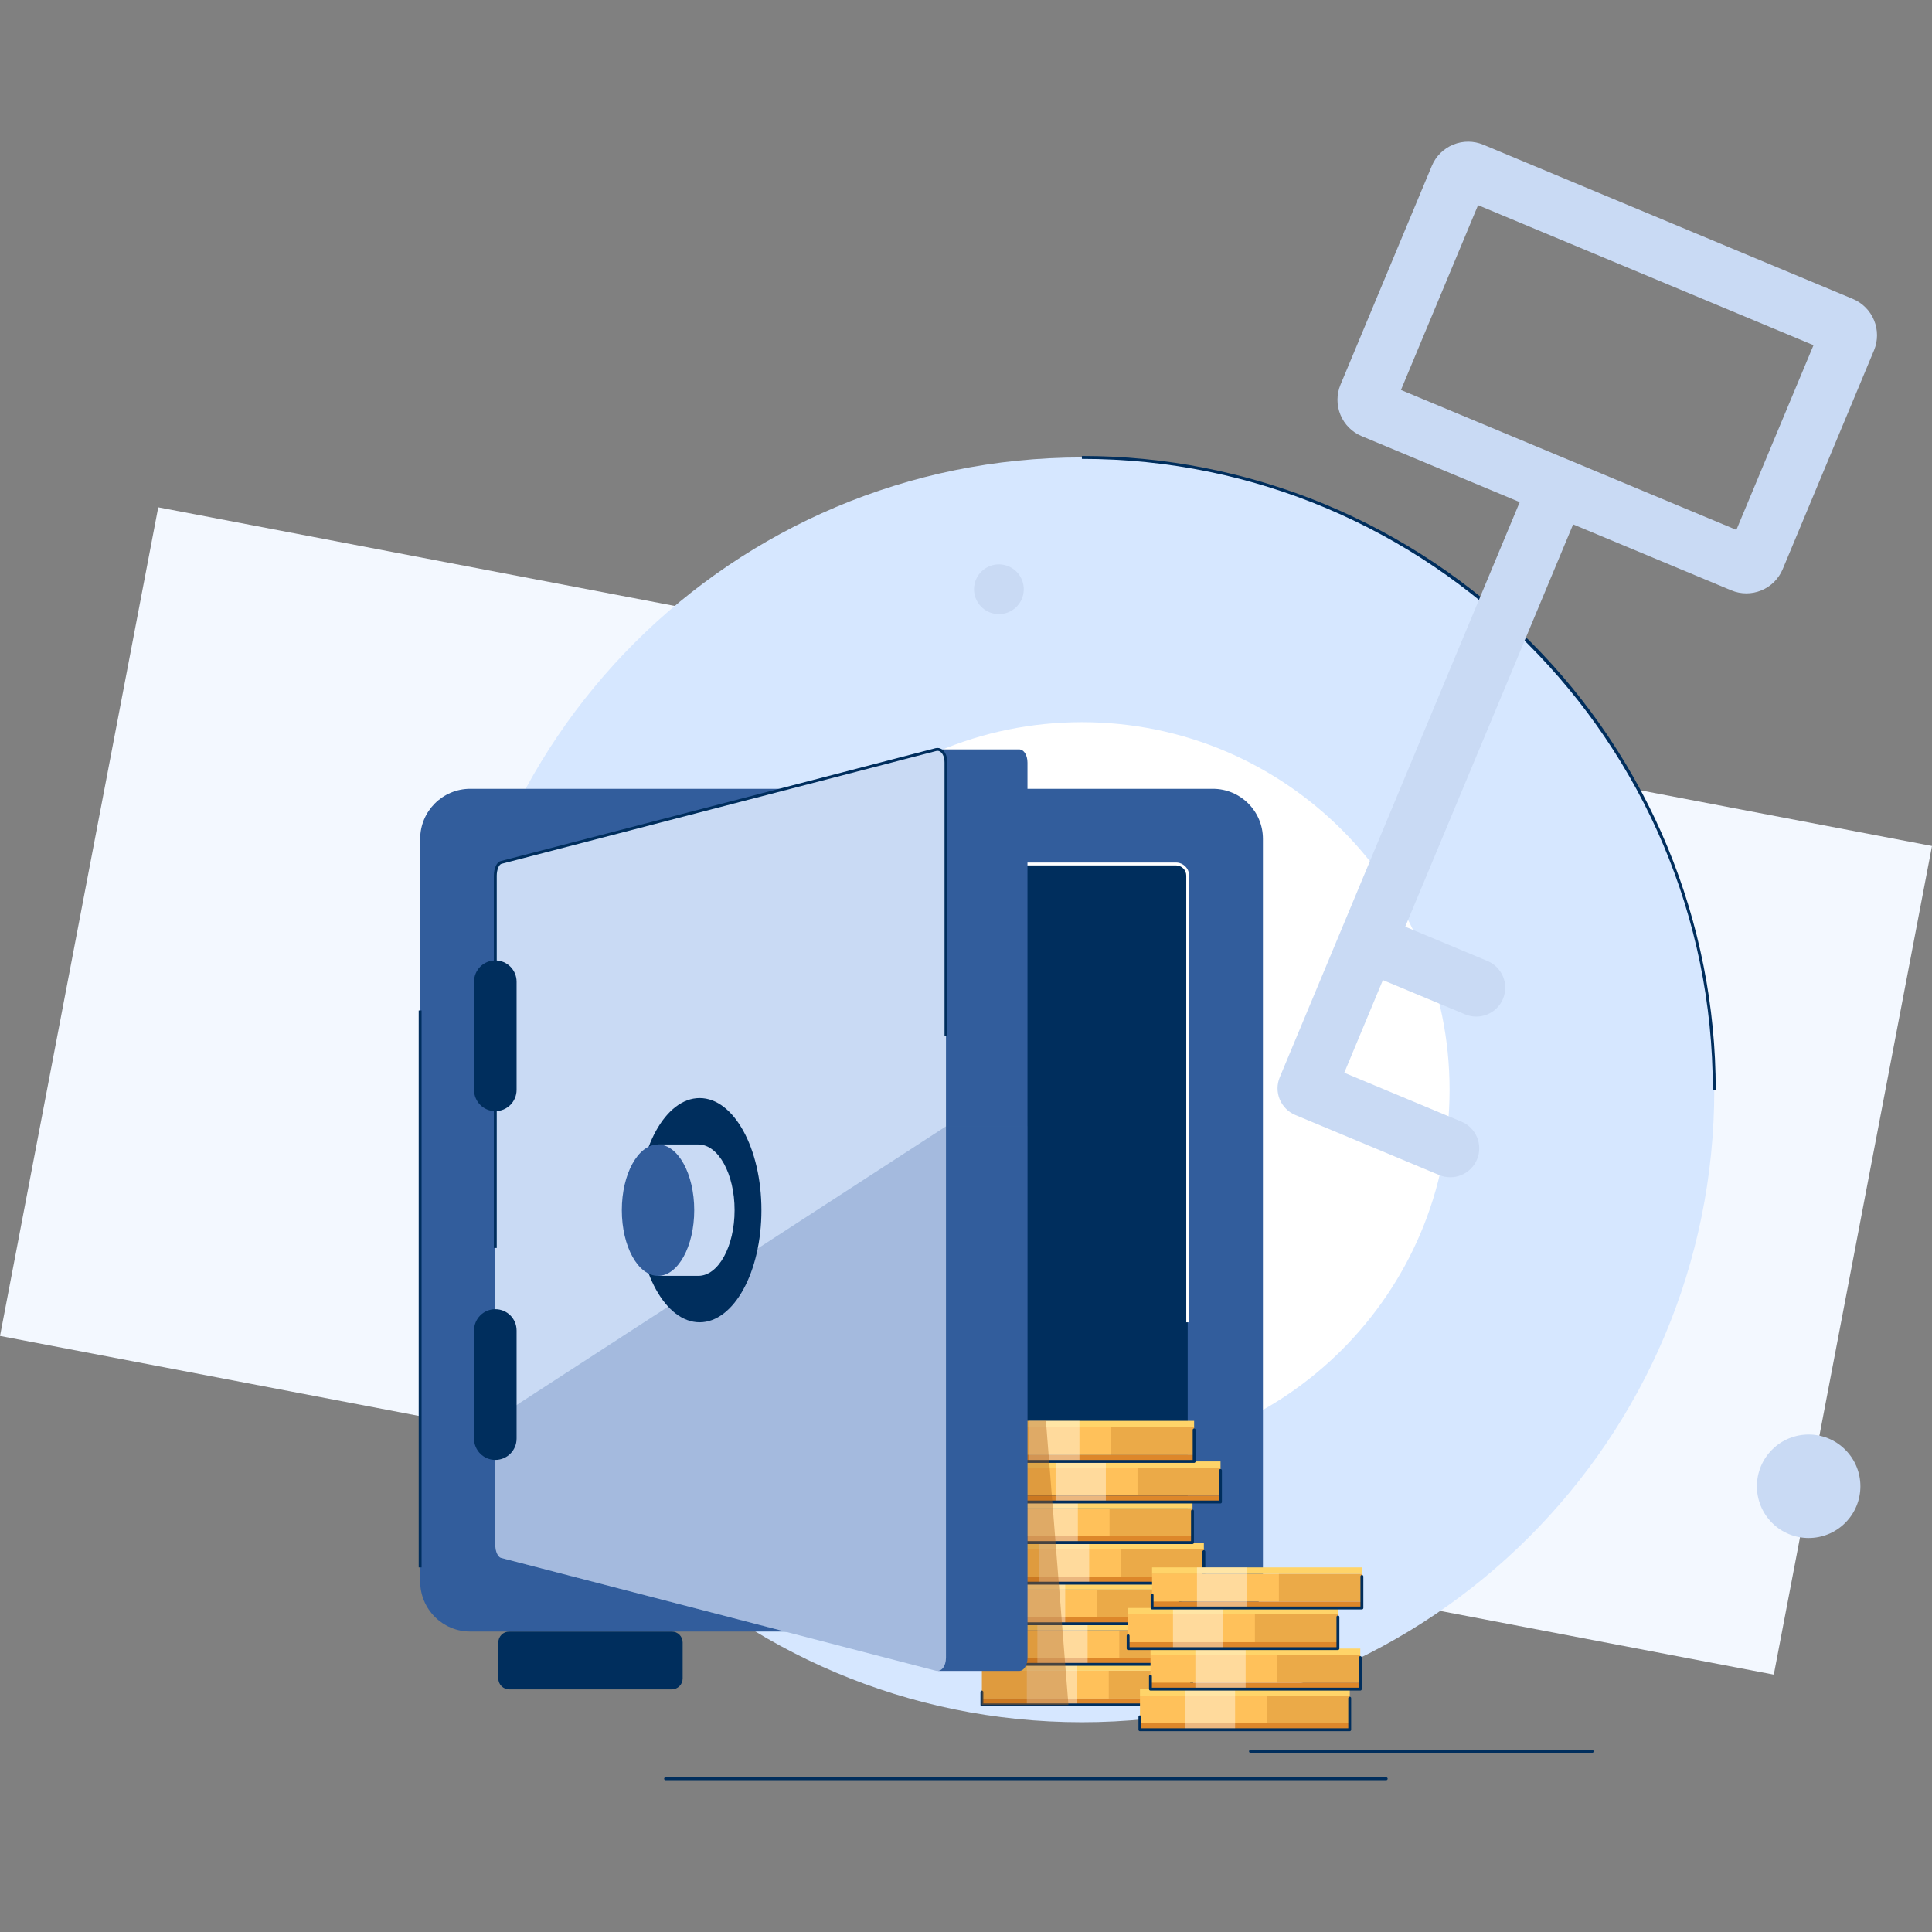 <svg width="96" height="96" viewBox="0 0 96 96" fill="none" xmlns="http://www.w3.org/2000/svg">
<rect x="0" y="0" width="96" height="96" fill="#808080" stroke="none"/>
<g clip-path="url(#clip0_2620_28601)">
<path d="M96 42.037L7.863 25.208L0.001 66.382L88.139 83.211L96 42.037Z" fill="#F3F8FF"/>
<path d="M53.759 85.576C71.114 85.576 85.182 71.507 85.182 54.153C85.182 36.799 71.114 22.73 53.759 22.73C36.404 22.73 22.336 36.799 22.336 54.153C22.336 71.507 36.404 85.576 53.759 85.576Z" fill="#D6E7FF"/>
<path d="M85.253 54.153H85.109C85.109 36.866 71.045 22.802 53.758 22.802V22.658C57.895 22.655 61.992 23.467 65.815 25.048C69.637 26.63 73.111 28.95 76.036 31.875C78.961 34.8 81.281 38.273 82.862 42.096C84.444 45.919 85.256 50.016 85.253 54.153Z" fill="#002E5D"/>
<path d="M53.761 72.422C63.85 72.422 72.029 64.243 72.029 54.153C72.029 44.063 63.85 35.884 53.761 35.884C43.671 35.884 35.492 44.063 35.492 54.153C35.492 64.243 43.671 72.422 53.761 72.422Z" fill="white"/>
<path d="M92.066 14.853L73.703 7.19C73.224 6.991 72.687 6.99 72.208 7.187C71.728 7.384 71.347 7.763 71.147 8.241L66.608 19.118C66.409 19.596 66.409 20.133 66.606 20.612C66.802 21.091 67.181 21.472 67.659 21.672L75.514 24.95L63.592 53.525C63.519 53.699 63.481 53.885 63.48 54.074C63.48 54.263 63.517 54.45 63.588 54.624C63.66 54.799 63.766 54.957 63.899 55.091C64.032 55.225 64.19 55.331 64.364 55.403L71.512 58.386C71.864 58.533 72.26 58.534 72.612 58.389C72.965 58.244 73.245 57.964 73.392 57.612C73.539 57.261 73.54 56.865 73.394 56.512C73.249 56.16 72.97 55.879 72.618 55.733L66.796 53.304L68.715 48.7L72.803 50.404C73.155 50.55 73.551 50.551 73.903 50.406C74.256 50.261 74.537 49.982 74.683 49.63C74.83 49.278 74.831 48.882 74.686 48.529C74.54 48.177 74.261 47.896 73.909 47.75L69.826 46.046L78.168 26.056L86.025 29.334C86.503 29.533 87.041 29.534 87.52 29.337C87.999 29.14 88.381 28.761 88.581 28.283L93.12 17.406C93.318 16.928 93.318 16.39 93.12 15.912C92.923 15.433 92.544 15.052 92.066 14.853ZM86.28 26.329L69.613 19.377L73.444 10.195L90.112 17.153L86.28 26.329Z" fill="#C9DAF4"/>
<path d="M33.379 81.07H25.303C25.004 81.07 24.762 81.312 24.762 81.612V83.403C24.762 83.702 25.004 83.944 25.303 83.944H33.379C33.678 83.944 33.921 83.702 33.921 83.403V81.612C33.921 81.312 33.678 81.07 33.379 81.07Z" fill="#002E5D"/>
<path d="M60.267 39.195H23.366C21.992 39.195 20.879 40.309 20.879 41.682V78.583C20.879 79.957 21.992 81.07 23.366 81.07H60.267C61.64 81.07 62.754 79.957 62.754 78.583V41.682C62.754 40.309 61.64 39.195 60.267 39.195Z" fill="#325D9C"/>
<path d="M59.016 76.753V43.513C59.016 43.191 58.755 42.93 58.432 42.93H25.193C24.871 42.93 24.61 43.191 24.61 43.513V76.753C24.61 77.075 24.871 77.336 25.193 77.336H58.432C58.755 77.336 59.016 77.075 59.016 76.753Z" fill="#002E5D"/>
<path d="M59.089 65.704H58.945V43.513C58.945 43.377 58.891 43.248 58.796 43.152C58.7 43.056 58.57 43.002 58.434 43.002H44.023V42.859H58.434C58.608 42.859 58.774 42.928 58.897 43.051C59.02 43.174 59.089 43.34 59.089 43.514V65.704Z" fill="white"/>
<path d="M59.218 83.017H48.793V84.4H59.218V83.017Z" fill="#FFC15A"/>
<g style="mix-blend-mode:multiply" opacity="0.25">
<path d="M59.217 83.017H55.094V84.4H59.217V83.017Z" fill="#AF6215"/>
</g>
<path d="M59.218 82.7H48.793V83.016H59.218V82.7Z" fill="#FFD469"/>
<path d="M59.218 84.4H48.793V84.716H59.218V84.4Z" fill="#DD872A"/>
<path opacity="0.4" d="M53.52 82.7H51.023V84.716H53.52V82.7Z" fill="white"/>
<path d="M59.216 84.788H48.791C48.772 84.788 48.753 84.78 48.74 84.767C48.726 84.753 48.719 84.735 48.719 84.716V84.076C48.719 84.057 48.726 84.039 48.74 84.025C48.753 84.012 48.772 84.004 48.791 84.004C48.809 84.004 48.828 84.012 48.841 84.025C48.855 84.039 48.862 84.057 48.862 84.076V84.645H59.143V83.149C59.143 83.13 59.151 83.112 59.164 83.099C59.178 83.085 59.196 83.078 59.215 83.078C59.234 83.078 59.252 83.085 59.266 83.099C59.279 83.112 59.287 83.13 59.287 83.149V84.717C59.286 84.735 59.279 84.753 59.266 84.767C59.252 84.78 59.234 84.787 59.216 84.788Z" fill="#002E5D"/>
<path d="M59.742 81H49.316V82.383H59.742V81Z" fill="#FFC15A"/>
<g style="mix-blend-mode:multiply" opacity="0.25">
<path d="M59.74 81H55.617V82.383H59.74V81Z" fill="#AF6215"/>
</g>
<path d="M59.742 80.683H49.316V81H59.742V80.683Z" fill="#FFD469"/>
<path d="M59.742 82.383H49.316V82.7H59.742V82.383Z" fill="#DD872A"/>
<path opacity="0.4" d="M54.043 80.683H51.547V82.7H54.043V80.683Z" fill="white"/>
<path d="M59.739 82.772H49.314C49.295 82.772 49.277 82.764 49.263 82.751C49.25 82.737 49.242 82.719 49.242 82.7V82.059C49.242 82.04 49.25 82.022 49.263 82.009C49.277 81.995 49.295 81.988 49.314 81.988C49.333 81.988 49.351 81.995 49.365 82.009C49.378 82.022 49.386 82.04 49.386 82.059V82.628H59.667V81.135C59.667 81.116 59.675 81.098 59.688 81.085C59.702 81.071 59.72 81.064 59.739 81.064C59.758 81.064 59.776 81.071 59.79 81.085C59.803 81.098 59.811 81.116 59.811 81.135V82.703C59.81 82.721 59.802 82.739 59.789 82.752C59.775 82.764 59.758 82.772 59.739 82.772Z" fill="#002E5D"/>
<path d="M58.628 78.983H48.203V80.367H58.628V78.983Z" fill="#FFC15A"/>
<g style="mix-blend-mode:multiply" opacity="0.25">
<path d="M58.627 78.983H54.504V80.366H58.627V78.983Z" fill="#AF6215"/>
</g>
<path d="M58.628 78.667H48.203V78.984H58.628V78.667Z" fill="#FFD469"/>
<path d="M58.628 80.367H48.203V80.683H58.628V80.367Z" fill="#DD872A"/>
<path opacity="0.4" d="M52.93 78.667H50.434V80.683H52.93V78.667Z" fill="white"/>
<path d="M58.63 80.755H48.205C48.185 80.755 48.167 80.748 48.154 80.734C48.14 80.721 48.133 80.703 48.133 80.683V80.042C48.133 80.023 48.14 80.005 48.154 79.992C48.167 79.978 48.185 79.971 48.205 79.971C48.224 79.971 48.242 79.978 48.255 79.992C48.269 80.005 48.276 80.023 48.276 80.042V80.612H58.558V79.116C58.558 79.097 58.566 79.079 58.579 79.065C58.592 79.052 58.611 79.044 58.63 79.044C58.649 79.044 58.667 79.052 58.68 79.065C58.694 79.079 58.701 79.097 58.701 79.116V80.683C58.701 80.703 58.694 80.721 58.68 80.734C58.667 80.748 58.649 80.755 58.63 80.755Z" fill="#002E5D"/>
<path d="M59.82 76.967H49.395V78.35H59.82V76.967Z" fill="#FFC15A"/>
<g style="mix-blend-mode:multiply" opacity="0.25">
<path d="M59.818 76.967H55.695V78.35H59.818V76.967Z" fill="#AF6215"/>
</g>
<path d="M59.82 76.65H49.395V76.967H59.82V76.65Z" fill="#FFD469"/>
<path d="M59.82 78.35H49.395V78.666H59.82V78.35Z" fill="#DD872A"/>
<path opacity="0.4" d="M54.121 76.65H51.625V78.666H54.121V76.65Z" fill="white"/>
<path d="M59.819 78.739H49.396C49.377 78.739 49.359 78.731 49.345 78.718C49.332 78.704 49.324 78.686 49.324 78.667V78.026C49.324 78.007 49.332 77.989 49.345 77.975C49.359 77.962 49.377 77.954 49.396 77.954C49.415 77.954 49.433 77.962 49.447 77.975C49.46 77.989 49.468 78.007 49.468 78.026V78.595H59.747V77.099C59.747 77.08 59.755 77.062 59.768 77.048C59.782 77.035 59.8 77.027 59.819 77.027C59.838 77.027 59.856 77.035 59.87 77.048C59.883 77.062 59.891 77.08 59.891 77.099V78.667C59.891 78.686 59.883 78.704 59.87 78.718C59.856 78.731 59.838 78.739 59.819 78.739Z" fill="#002E5D"/>
<path d="M59.256 74.951H48.832V76.334H59.256V74.951Z" fill="#FFC15A"/>
<g style="mix-blend-mode:multiply" opacity="0.25">
<path d="M59.256 74.951H55.133V76.334H59.256V74.951Z" fill="#AF6215"/>
</g>
<path d="M59.256 74.635H48.832V74.951H59.256V74.635Z" fill="#FFD469"/>
<path d="M59.256 76.334H48.832V76.65H59.256V76.334Z" fill="#DD872A"/>
<path opacity="0.4" d="M53.559 74.634H51.062V76.65H53.559V74.634Z" fill="white"/>
<path d="M59.254 76.722H48.83C48.81 76.722 48.792 76.714 48.779 76.701C48.765 76.687 48.758 76.669 48.758 76.65V76.01C48.758 75.99 48.765 75.972 48.779 75.959C48.792 75.945 48.81 75.938 48.83 75.938C48.849 75.938 48.867 75.945 48.88 75.959C48.894 75.972 48.901 75.99 48.901 76.01V76.578H59.182V75.083C59.182 75.064 59.19 75.045 59.203 75.032C59.217 75.019 59.235 75.011 59.254 75.011C59.273 75.011 59.291 75.019 59.305 75.032C59.318 75.045 59.326 75.064 59.326 75.083V76.65C59.326 76.669 59.318 76.687 59.305 76.701C59.291 76.714 59.273 76.722 59.254 76.722Z" fill="#002E5D"/>
<path d="M60.648 72.934H50.223V74.317H60.648V72.934Z" fill="#FFC15A"/>
<g style="mix-blend-mode:multiply" opacity="0.25">
<path d="M60.646 72.934H56.523V74.317H60.646V72.934Z" fill="#AF6215"/>
</g>
<path d="M60.648 72.617H50.223V72.934H60.648V72.617Z" fill="#FFD469"/>
<path d="M60.648 74.317H50.223V74.634H60.648V74.317Z" fill="#DD872A"/>
<path opacity="0.4" d="M54.949 72.617H52.453V74.634H54.949V72.617Z" fill="white"/>
<path d="M60.645 74.706H50.22C50.201 74.706 50.183 74.699 50.169 74.685C50.156 74.672 50.148 74.654 50.148 74.635V73.994C50.148 73.975 50.156 73.957 50.169 73.943C50.183 73.93 50.201 73.922 50.22 73.922C50.239 73.922 50.257 73.93 50.271 73.943C50.284 73.957 50.292 73.975 50.292 73.994V74.563H60.573V73.067C60.573 73.048 60.58 73.029 60.594 73.016C60.607 73.002 60.626 72.995 60.645 72.995C60.664 72.995 60.682 73.002 60.695 73.016C60.709 73.029 60.716 73.048 60.716 73.067V74.634C60.716 74.643 60.715 74.653 60.711 74.662C60.708 74.67 60.702 74.678 60.696 74.685C60.689 74.692 60.681 74.697 60.672 74.701C60.663 74.704 60.654 74.706 60.645 74.706Z" fill="#002E5D"/>
<path d="M59.335 70.918H48.91V72.301H59.335V70.918Z" fill="#FFC15A"/>
<g style="mix-blend-mode:multiply" opacity="0.25">
<path d="M59.334 70.918H55.211V72.3H59.334V70.918Z" fill="#AF6215"/>
</g>
<path d="M59.335 70.601H48.91V70.918H59.335V70.601Z" fill="#FFD469"/>
<path d="M59.335 72.301H48.91V72.618H59.335V72.301Z" fill="#DD872A"/>
<path opacity="0.4" d="M53.637 70.601H51.141V72.618H53.637V70.601Z" fill="white"/>
<path d="M59.336 72.689H48.912C48.892 72.689 48.874 72.682 48.861 72.668C48.847 72.655 48.84 72.636 48.84 72.618V71.976C48.84 71.957 48.847 71.939 48.861 71.925C48.874 71.912 48.892 71.904 48.912 71.904C48.931 71.904 48.949 71.912 48.962 71.925C48.976 71.939 48.983 71.957 48.983 71.976V72.546H59.264V71.049C59.264 71.031 59.272 71.012 59.285 70.999C59.299 70.985 59.317 70.978 59.336 70.978C59.355 70.978 59.373 70.985 59.387 70.999C59.4 71.012 59.408 71.031 59.408 71.049V72.618C59.408 72.636 59.4 72.655 59.387 72.668C59.373 72.682 59.355 72.689 59.336 72.689Z" fill="#002E5D"/>
<path d="M67.069 84.249H56.645V85.632H67.069V84.249Z" fill="#FFC15A"/>
<g style="mix-blend-mode:multiply" opacity="0.25">
<path d="M67.068 84.249H62.945V85.632H67.068V84.249Z" fill="#AF6215"/>
</g>
<path d="M67.069 83.933H56.645V84.25H67.069V83.933Z" fill="#FFD469"/>
<path d="M67.069 85.632H56.645V85.949H67.069V85.632Z" fill="#DD872A"/>
<path opacity="0.4" d="M61.371 83.933H58.875V85.949H61.371V83.933Z" fill="white"/>
<path d="M67.066 86.021H56.642C56.623 86.021 56.605 86.013 56.591 86C56.578 85.986 56.57 85.968 56.57 85.949V85.308C56.57 85.289 56.578 85.27 56.591 85.257C56.605 85.244 56.623 85.236 56.642 85.236C56.661 85.236 56.679 85.244 56.693 85.257C56.706 85.27 56.714 85.289 56.714 85.308V85.877H66.995V84.382C66.995 84.363 67.002 84.344 67.016 84.331C67.029 84.318 67.047 84.31 67.066 84.31C67.085 84.31 67.104 84.318 67.117 84.331C67.131 84.344 67.138 84.363 67.138 84.382V85.949C67.138 85.968 67.131 85.986 67.117 86C67.104 86.013 67.085 86.021 67.066 86.021Z" fill="#002E5D"/>
<path d="M67.592 82.233H57.168V83.616H67.592V82.233Z" fill="#FFC15A"/>
<g style="mix-blend-mode:multiply" opacity="0.25">
<path d="M67.592 82.233H63.469V83.616H67.592V82.233Z" fill="#AF6215"/>
</g>
<path d="M67.592 81.916H57.168V82.233H67.592V81.916Z" fill="#FFD469"/>
<path d="M67.592 83.616H57.168V83.933H67.592V83.616Z" fill="#DD872A"/>
<path opacity="0.4" d="M61.895 81.916H59.398V83.932H61.895V81.916Z" fill="white"/>
<path d="M67.593 84.004H57.166C57.147 84.004 57.128 83.997 57.115 83.983C57.101 83.97 57.094 83.952 57.094 83.933V83.291C57.094 83.272 57.101 83.254 57.115 83.241C57.128 83.227 57.147 83.22 57.166 83.22C57.184 83.22 57.203 83.227 57.216 83.241C57.23 83.254 57.237 83.272 57.237 83.291V83.861H67.521V82.365C67.521 82.346 67.529 82.327 67.542 82.314C67.555 82.3 67.574 82.293 67.593 82.293C67.612 82.293 67.63 82.3 67.643 82.314C67.657 82.327 67.665 82.346 67.665 82.365V83.933C67.665 83.952 67.657 83.97 67.643 83.983C67.63 83.997 67.612 84.004 67.593 84.004Z" fill="#002E5D"/>
<path d="M66.479 80.217H56.055V81.6H66.479V80.217Z" fill="#FFC15A"/>
<g style="mix-blend-mode:multiply" opacity="0.25">
<path d="M66.478 80.217H62.355V81.6H66.478V80.217Z" fill="#AF6215"/>
</g>
<path d="M66.479 79.899H56.055V80.216H66.479V79.899Z" fill="#FFD469"/>
<path d="M66.479 81.599H56.055V81.916H66.479V81.599Z" fill="#DD872A"/>
<path opacity="0.4" d="M60.781 79.899H58.285V81.916H60.781V79.899Z" fill="white"/>
<path d="M66.481 81.988H56.056C56.037 81.988 56.019 81.981 56.005 81.967C55.992 81.954 55.984 81.936 55.984 81.916V81.279C55.984 81.26 55.992 81.242 56.005 81.228C56.019 81.215 56.037 81.207 56.056 81.207C56.075 81.207 56.093 81.215 56.107 81.228C56.12 81.242 56.128 81.26 56.128 81.279V81.848H66.409V80.346C66.409 80.327 66.417 80.309 66.43 80.296C66.444 80.282 66.462 80.275 66.481 80.275C66.5 80.275 66.519 80.282 66.532 80.296C66.545 80.309 66.553 80.327 66.553 80.346V81.914C66.553 81.924 66.552 81.933 66.548 81.942C66.545 81.951 66.539 81.96 66.533 81.966C66.526 81.973 66.518 81.979 66.509 81.983C66.5 81.986 66.491 81.988 66.481 81.988Z" fill="#002E5D"/>
<path d="M67.671 78.2H57.246V79.583H67.671V78.2Z" fill="#FFC15A"/>
<g style="mix-blend-mode:multiply" opacity="0.25">
<path d="M67.67 78.2H63.547V79.583H67.67V78.2Z" fill="#AF6215"/>
</g>
<path d="M67.671 77.883H57.246V78.2H67.671V77.883Z" fill="#FFD469"/>
<path d="M67.671 79.583H57.246V79.9H67.671V79.583Z" fill="#DD872A"/>
<path opacity="0.4" d="M61.973 77.883H59.477V79.899H61.973V77.883Z" fill="white"/>
<path d="M67.672 79.971H57.248C57.228 79.971 57.21 79.964 57.197 79.95C57.183 79.937 57.176 79.918 57.176 79.9V79.259C57.176 79.24 57.183 79.222 57.197 79.208C57.21 79.195 57.228 79.187 57.248 79.187C57.267 79.187 57.285 79.195 57.298 79.208C57.312 79.222 57.319 79.24 57.319 79.259V79.828H67.6V78.332C67.6 78.313 67.608 78.295 67.621 78.281C67.635 78.268 67.653 78.26 67.672 78.26C67.691 78.26 67.709 78.268 67.723 78.281C67.736 78.295 67.744 78.313 67.744 78.332V79.9C67.744 79.918 67.736 79.937 67.723 79.95C67.709 79.964 67.691 79.971 67.672 79.971Z" fill="#002E5D"/>
<g style="mix-blend-mode:multiply" opacity="0.4">
<path d="M53.09 84.716H48.791V82.7H49.314V80.683H48.203V78.667H49.395V76.65H48.829V74.635H50.22V72.618H48.91V70.601H51.972L51.997 70.918L52.106 72.301L52.157 72.934L52.266 74.317L52.291 74.635L52.316 74.951L52.426 76.334L52.451 76.65L52.476 76.967L52.585 78.35L52.61 78.667L52.636 78.984L52.746 80.367L52.77 80.683L52.796 81L52.905 82.383L52.93 82.7L52.955 83.017L53.065 84.4L53.09 84.716Z" fill="#AF6215"/>
</g>
<path d="M51.055 37.896V82.368C51.055 82.764 50.863 83.04 50.617 83.027H46.613V37.237H50.617C50.863 37.224 51.055 37.501 51.055 37.896Z" fill="#325D9C"/>
<path d="M47.005 37.896V82.368C47.005 82.799 46.778 83.086 46.503 83.014L24.896 77.41C24.738 77.369 24.609 77.075 24.609 76.753V43.513C24.609 43.191 24.736 42.897 24.896 42.856L46.5 37.247C46.778 37.175 47.005 37.466 47.005 37.896Z" fill="#C9DAF4"/>
<g style="mix-blend-mode:multiply" opacity="0.25">
<path d="M51.054 55.966V82.37C51.054 82.765 50.863 83.041 50.617 83.028H46.613C46.575 83.032 46.537 83.029 46.5 83.019L24.896 77.41C24.738 77.369 24.609 77.075 24.609 76.753V70.504L46.613 56.221L47.005 55.966H51.054Z" fill="#325D9C"/>
</g>
<path d="M34.765 65.704C36.461 65.704 37.835 63.209 37.835 60.133C37.835 57.056 36.461 54.562 34.765 54.562C33.07 54.562 31.695 57.056 31.695 60.133C31.695 63.209 33.07 65.704 34.765 65.704Z" fill="#002E5D"/>
<path d="M34.703 56.869H32.699V63.396H34.703C35.696 63.396 36.501 61.935 36.501 60.132C36.501 58.33 35.696 56.869 34.703 56.869Z" fill="#C9DAF4"/>
<path d="M32.697 63.397C33.691 63.397 34.496 61.935 34.496 60.133C34.496 58.331 33.691 56.869 32.697 56.869C31.704 56.869 30.898 58.331 30.898 60.133C30.898 61.935 31.704 63.397 32.697 63.397Z" fill="#325D9C"/>
<path d="M24.683 62.012H24.539V43.513C24.539 43.149 24.683 42.836 24.878 42.787L46.481 37.178C46.54 37.162 46.601 37.16 46.661 37.173C46.72 37.185 46.776 37.212 46.823 37.25C46.982 37.372 47.076 37.614 47.076 37.896V51.467H46.933V37.896C46.933 37.657 46.861 37.458 46.736 37.363C46.706 37.339 46.671 37.322 46.633 37.314C46.596 37.306 46.557 37.307 46.52 37.317L24.913 42.925C24.805 42.954 24.683 43.202 24.683 43.513V62.012Z" fill="#002E5D"/>
<path d="M25.669 48.78C25.669 48.197 25.196 47.723 24.612 47.723C24.028 47.723 23.555 48.197 23.555 48.78V54.155C23.555 54.739 24.028 55.212 24.612 55.212C25.196 55.212 25.669 54.739 25.669 54.155V48.78Z" fill="#002E5D"/>
<path d="M25.669 66.11C25.669 65.526 25.196 65.053 24.612 65.053C24.028 65.053 23.555 65.526 23.555 66.11V71.485C23.555 72.069 24.028 72.542 24.612 72.542C25.196 72.542 25.669 72.069 25.669 71.485V66.11Z" fill="#002E5D"/>
<path d="M20.948 50.209H20.805V77.883H20.948V50.209Z" fill="#002E5D"/>
<path d="M50.838 29.563C50.995 28.899 50.583 28.233 49.919 28.076C49.255 27.919 48.589 28.331 48.432 28.995C48.276 29.66 48.687 30.325 49.351 30.482C50.016 30.639 50.681 30.227 50.838 29.563Z" fill="#C9DAF4"/>
<path d="M91.689 75.67C92.694 74.666 92.694 73.038 91.689 72.034C90.685 71.029 89.057 71.029 88.053 72.034C87.049 73.038 87.049 74.666 88.053 75.67C89.057 76.674 90.685 76.674 91.689 75.67Z" fill="#C9DAF4"/>
<path d="M79.116 87.097H62.134C62.115 87.097 62.097 87.089 62.084 87.076C62.07 87.062 62.062 87.044 62.062 87.025C62.062 87.006 62.07 86.988 62.084 86.974C62.097 86.961 62.115 86.953 62.134 86.953H79.116C79.135 86.953 79.153 86.961 79.167 86.974C79.18 86.988 79.188 87.006 79.188 87.025C79.188 87.044 79.18 87.062 79.167 87.076C79.153 87.089 79.135 87.097 79.116 87.097Z" fill="#002E5D"/>
<path d="M68.88 88.456H33.072C33.053 88.456 33.035 88.448 33.021 88.435C33.008 88.421 33 88.403 33 88.384C33 88.365 33.008 88.347 33.021 88.334C33.035 88.32 33.053 88.312 33.072 88.312H68.88C68.899 88.312 68.917 88.32 68.93 88.334C68.944 88.347 68.951 88.365 68.951 88.384C68.951 88.403 68.944 88.421 68.93 88.435C68.917 88.448 68.899 88.456 68.88 88.456Z" fill="#002E5D"/>
</g>
<defs>
<clipPath id="clip0_2620_28601">
<rect width="96" height="96" fill="white"/>
</clipPath>
</defs>
</svg>
